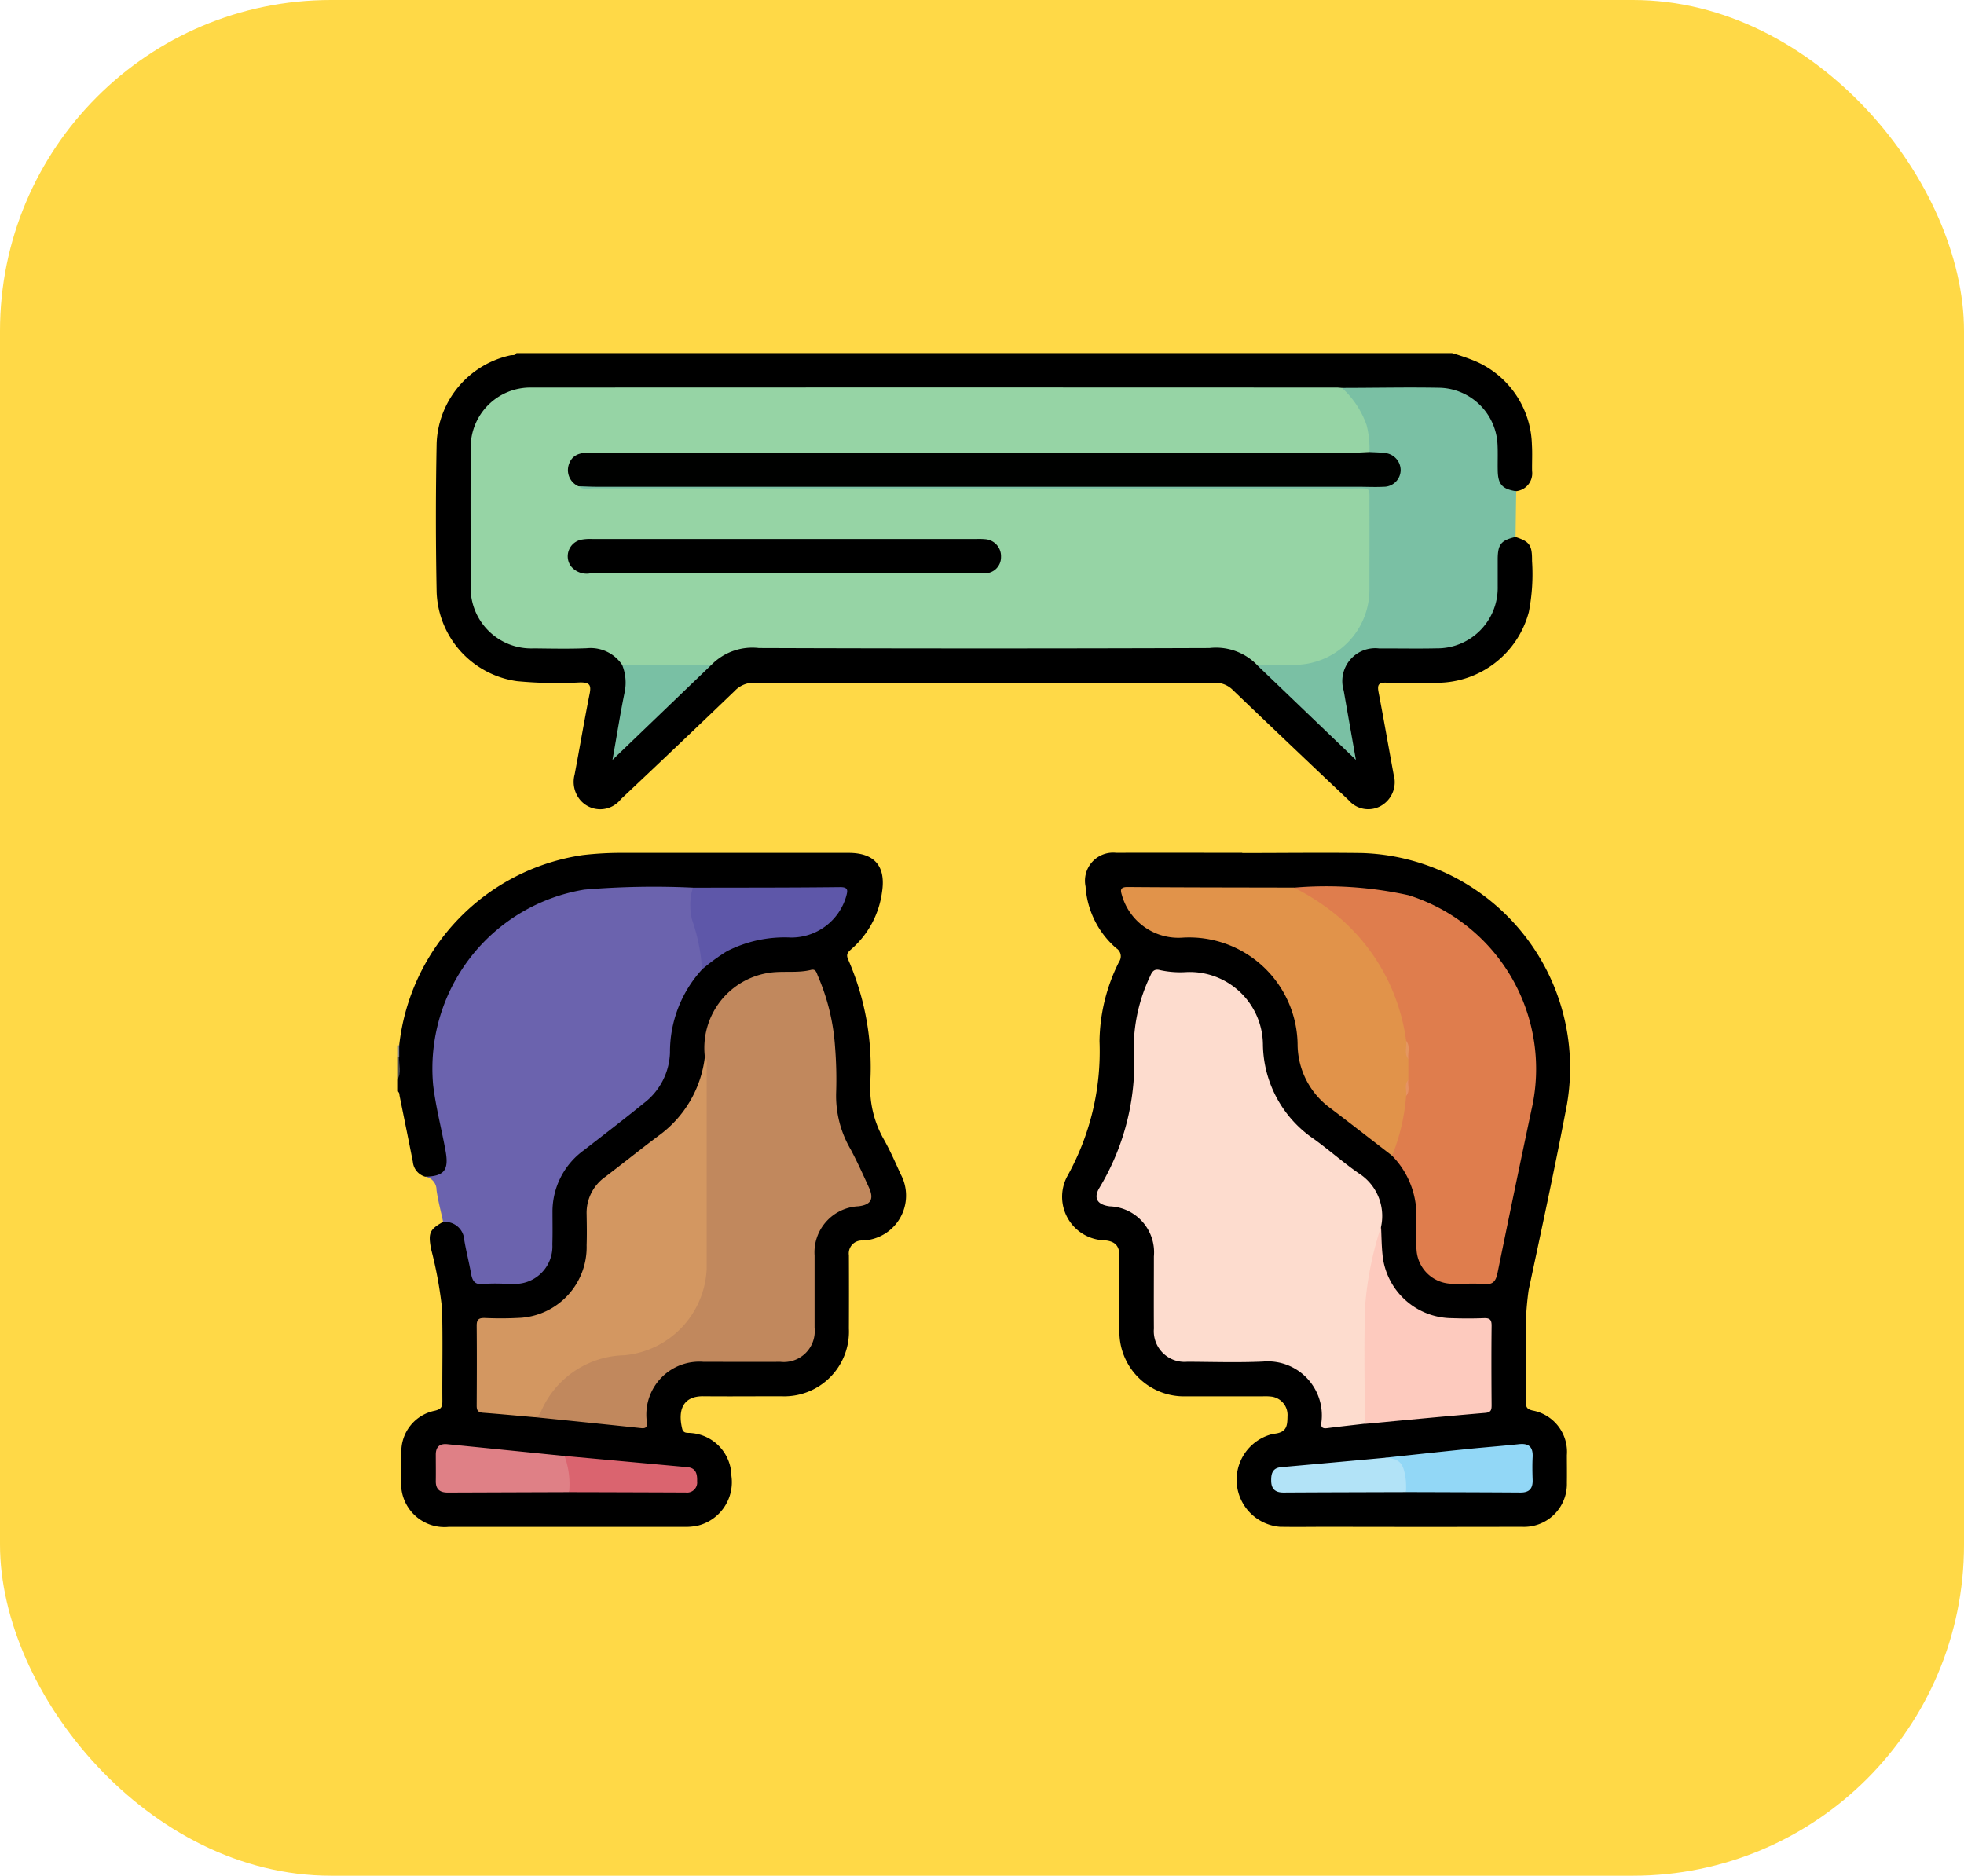 <svg xmlns="http://www.w3.org/2000/svg" xmlns:xlink="http://www.w3.org/1999/xlink" width="89" height="85" viewBox="0 0 89 85">
  <defs>
    <clipPath id="clip-path">
      <rect id="Rectángulo_44973" data-name="Rectángulo 44973" width="53.173" height="53.198" fill="none"/>
    </clipPath>
  </defs>
  <g id="_36" data-name="36" transform="translate(-698 -4457)">
    <g id="Grupo_165391" data-name="Grupo 165391" transform="translate(698 4457)">
      <rect id="Rectángulo_40797" data-name="Rectángulo 40797" width="89" height="85" rx="15" fill="#ffd947"/>
    </g>
    <g id="Grupo_174294" data-name="Grupo 174294" transform="translate(716 4473)">
      <g id="Grupo_174294-2" data-name="Grupo 174294" clip-path="url(#clip-path)">
        <path id="Trazado_179342" data-name="Trazado 179342" d="M54.157,8.334c.641.211.755.367.749,1.085a8.944,8.944,0,0,1-.147,2.322,4.312,4.312,0,0,1-4.169,3.2c-.761.018-1.524.024-2.284-.005-.374-.015-.417.116-.355.438.237,1.238.453,2.481.681,3.721a1.237,1.237,0,0,1-.577,1.424,1.169,1.169,0,0,1-1.465-.264q-2.624-2.477-5.229-4.973a1.134,1.134,0,0,0-.865-.344q-10.41.015-20.82,0a1.192,1.192,0,0,0-.905.375q-2.564,2.464-5.153,4.9a1.191,1.191,0,0,1-1.828.058A1.278,1.278,0,0,1,11.52,19.1c.232-1.222.437-2.449.682-3.669.083-.416-.028-.508-.441-.506a19.11,19.11,0,0,1-2.851-.057,4.227,4.227,0,0,1-3.644-4.039q-.066-3.373,0-6.749A4.249,4.249,0,0,1,8.615.1c.093-.02.214.023.268-.1H51.275a9.767,9.767,0,0,1,1.047.36,4.235,4.235,0,0,1,2.578,3.8c.025.395,0,.792.008,1.188a.813.813,0,0,1-.721.911.752.752,0,0,1-.962-.7A7.89,7.89,0,0,1,53.2,4.521a2.615,2.615,0,0,0-2.823-2.809c-1.381,0-2.761-.01-4.143.006q-17.974.008-35.946,0c-.225,0-.45,0-.675,0a2.533,2.533,0,0,0-2.62,2.483q-.109,3.27,0,6.543a2.579,2.579,0,0,0,2.694,2.483c.848.031,1.7.011,2.545.007a1.7,1.7,0,0,1,1.446.674,2.016,2.016,0,0,1,.246,1.441c-.161.866-.328,1.73-.486,2.685,1.474-1.406,2.927-2.727,4.317-4.118a2.051,2.051,0,0,1,1.661-.689q10.657.015,21.314,0a2.107,2.107,0,0,1,1.7.713c.9.932,1.868,1.8,2.809,2.687.464.439.918.89,1.433,1.368a16.983,16.983,0,0,0-.277-1.692c-.058-.376-.14-.748-.2-1.124a1.607,1.607,0,0,1,1.6-1.915c.778-.02,1.557,0,2.335-.005A2.737,2.737,0,0,0,53.215,10.2a7.817,7.817,0,0,1,.027-1.192.712.712,0,0,1,.915-.675" transform="translate(-3.48)"/>
        <path id="Trazado_179343" data-name="Trazado 179343" d="M.089,76.319A9.8,9.8,0,0,1,8.408,67.7a14.88,14.88,0,0,1,1.76-.1H20.45c1.19,0,1.7.61,1.518,1.779a4.164,4.164,0,0,1-1.394,2.588c-.157.138-.247.235-.138.472a12.187,12.187,0,0,1,1,5.561,4.734,4.734,0,0,0,.609,2.575c.288.509.524,1.049.766,1.583a2.037,2.037,0,0,1-1.73,3.008.586.586,0,0,0-.614.668q.007,1.662,0,3.324A2.933,2.933,0,0,1,17.4,92.224c-1.177,0-2.354.011-3.531,0-.905-.01-1.165.607-.957,1.47.058.242.264.176.424.2a1.978,1.978,0,0,1,1.808,1.939A2.029,2.029,0,0,1,13.6,98.093a2.731,2.731,0,0,1-.617.051q-5.323,0-10.646,0a1.965,1.965,0,0,1-2.151-2.16c0-.4-.007-.8,0-1.194A1.888,1.888,0,0,1,1.7,92.881c.291-.068.347-.174.345-.438-.011-1.4.025-2.8-.016-4.206a18.593,18.593,0,0,0-.5-2.7c-.127-.708-.07-.869.547-1.214.5-.156.858.042,1.04.607a10.4,10.4,0,0,1,.325,1.522A.551.551,0,0,0,4.1,87c.414-.024.832.014,1.246-.014a1.542,1.542,0,0,0,1.5-1.329,8.729,8.729,0,0,0,.068-1.813,3.422,3.422,0,0,1,1.345-2.8c.819-.666,1.662-1.3,2.5-1.95a3.527,3.527,0,0,0,1.482-2.779,4.894,4.894,0,0,1,1.528-3.53,5.059,5.059,0,0,1,3.85-1.493A2.469,2.469,0,0,0,20.078,69.8c.209-.434.166-.494-.323-.494q-3.165,0-6.329,0c-1.331-.013-2.662-.02-3.992,0A8.155,8.155,0,0,0,1.8,76.263a10.835,10.835,0,0,0,.289,3.642c.088.405.18.81.254,1.218.164.9-.157,1.244-1.082,1.15A.773.773,0,0,1,.707,81.6c-.195-1-.4-1.991-.6-2.986-.016-.081,0-.176-.109-.2v-.52a4.167,4.167,0,0,0,.054-1.041,1.651,1.651,0,0,1,.037-.527" transform="translate(0.001 -44.952)"/>
        <path id="Trazado_179344" data-name="Trazado 179344" d="M.087,95.133c-.024.35.132.716-.087,1.05V95.143c.024-.041.053-.047.087-.011" transform="translate(0 -63.248)" fill="#4c4c4c"/>
        <path id="Trazado_179345" data-name="Trazado 179345" d="M.087,94.151,0,94.161v-.52l.09-.01,0,.519" transform="translate(0 -62.266)" fill="#888"/>
        <path id="Trazado_179346" data-name="Trazado 179346" d="M98.086,67.6c1.8,0,3.6-.023,5.4,0A9.738,9.738,0,0,1,112.8,78.988c-.533,2.816-1.141,5.619-1.738,8.423a14.011,14.011,0,0,0-.115,2.636c-.019.813,0,1.627-.007,2.44,0,.218.041.313.291.375a1.908,1.908,0,0,1,1.565,2.026c0,.415.007.831,0,1.246a1.941,1.941,0,0,1-2.046,2q-4.336.01-8.672,0c-.761,0-1.524.012-2.285,0a2.136,2.136,0,0,1-.3-4.212c.632-.053.632-.384.642-.8a.839.839,0,0,0-.708-.887,2.471,2.471,0,0,0-.414-.015c-1.16,0-2.32,0-3.479,0A2.927,2.927,0,0,1,92.519,89.2c-.008-1.108-.011-2.216,0-3.323.006-.473-.194-.684-.668-.727a1.972,1.972,0,0,1-1.7-2.893,11.615,11.615,0,0,0,1.466-6.135,8.2,8.2,0,0,1,.89-3.6.429.429,0,0,0-.131-.606,4.044,4.044,0,0,1-1.391-2.8,1.273,1.273,0,0,1,1.384-1.526c1.9-.006,3.808,0,5.712,0Z" transform="translate(-59.791 -44.945)"/>
        <path id="Trazado_179347" data-name="Trazado 179347" d="M3.76,85.334c.867-.013,1.088-.294.932-1.156-.18-1-.444-1.985-.565-3a8.222,8.222,0,0,1,6.853-8.853,37.587,37.587,0,0,1,4.918-.09,11.73,11.73,0,0,0,.527,3.074.7.7,0,0,1-.111.637,5.533,5.533,0,0,0-1.453,3.772A2.993,2.993,0,0,1,13.683,82c-.9.73-1.817,1.433-2.731,2.142a3.427,3.427,0,0,0-1.415,2.805c0,.484.01.968-.006,1.451A1.7,1.7,0,0,1,7.7,90.19c-.432,0-.867-.034-1.295.011-.4.042-.5-.15-.56-.479-.09-.509-.222-1.011-.307-1.521a.869.869,0,0,0-.957-.813c-.1-.481-.232-.959-.3-1.446a.608.608,0,0,0-.517-.609" transform="translate(-2.5 -48.013)" fill="#6b63ae"/>
        <path id="Trazado_179348" data-name="Trazado 179348" d="M66.958,11.424c-.65.149-.8.333-.807.989,0,.415,0,.83,0,1.245a2.743,2.743,0,0,1-2.774,2.812c-.864.019-1.729,0-2.593.005a1.491,1.491,0,0,0-1.611,1.916c.174,1,.352,2,.551,3.133l-4.483-4.3a.744.744,0,0,1,.581-.164c.381-.011.762,0,1.143-.006a3.252,3.252,0,0,0,3.2-3.183c.028-1.3.012-2.6,0-3.895,0-.528-.065-.575-.613-.589-.173,0-.346,0-.519,0H25.64a5.2,5.2,0,0,1-.726-.015c-.174-.024-.4.01-.43-.266a1.41,1.41,0,0,1,.952-.15q12.067-.007,24.133,0h10.8a5.671,5.671,0,0,0,.622-.017A.518.518,0,0,0,61.5,8.5a.559.559,0,0,0-.33-.638,3.755,3.755,0,0,0-.7-.191.393.393,0,0,1-.258-.4,3.221,3.221,0,0,0-.977-2.243.369.369,0,0,1-.145-.362c1.485,0,2.97-.035,4.454-.005a2.7,2.7,0,0,1,2.6,2.6c.018.379,0,.76.008,1.14.008.633.2.854.837.951q-.016,1.038-.03,2.076" transform="translate(-16.281 -3.09)" fill="#7ac0a4"/>
        <path id="Trazado_179349" data-name="Trazado 179349" d="M49.406,4.668a4.12,4.12,0,0,1,1.119,1.69,4.286,4.286,0,0,1,.129,1.216,1.412,1.412,0,0,1-.953.149q-14.492.007-28.985,0-2.389,0-4.779,0a3.116,3.116,0,0,0-.775.062c-.569.145-.726.469-.479,1a.889.889,0,0,1,.124.338c.21.184.465.1.7.1q17.191.007,34.384.005c.865,0,.759-.1.762.787.005,1.247,0,2.493,0,3.74a3.408,3.408,0,0,1-3.487,3.466l-1.61,0a2.594,2.594,0,0,0-2.153-.762q-10.206.036-20.413,0a2.59,2.59,0,0,0-2.153.762,10.15,10.15,0,0,1-4.047,0,1.721,1.721,0,0,0-1.606-.753c-.795.032-1.593.015-2.389.006a2.746,2.746,0,0,1-2.868-2.88c-.005-2.06-.011-4.119,0-6.179a2.707,2.707,0,0,1,2.765-2.761q18.252-.009,36.5,0c.069,0,.138.01.207.015" transform="translate(-6.597 -3.093)" fill="#96d4a5"/>
        <path id="Trazado_179350" data-name="Trazado 179350" d="M29.557,42.178l4.047,0-4.483,4.306c.2-1.106.349-2.083.548-3.051a2.12,2.12,0,0,0-.112-1.259" transform="translate(-19.366 -28.049)" fill="#79c0a4"/>
        <path id="Trazado_179351" data-name="Trazado 179351" d="M26.276,87.369a3.443,3.443,0,0,1,2.852-3.807c.647-.115,1.316.02,1.963-.143.216-.054.249.141.307.278a9.708,9.708,0,0,1,.777,3.21,18.513,18.513,0,0,1,.049,2.076,4.8,4.8,0,0,0,.659,2.572c.3.563.564,1.148.829,1.73.239.524.084.782-.482.847a2.09,2.09,0,0,0-1.983,2.234c0,1.091,0,2.181,0,3.272A1.4,1.4,0,0,1,29.7,101.18c-1.16.005-2.32,0-3.48,0a2.4,2.4,0,0,0-2.583,2.641c0,.181.089.4-.244.366q-2.423-.256-4.845-.5a4.621,4.621,0,0,1,4.1-2.964,3.9,3.9,0,0,0,3.564-3.916q.027-4,0-8a8.4,8.4,0,0,0,.071-1.441" transform="translate(-12.334 -55.468)" fill="#c1885d"/>
        <path id="Trazado_179352" data-name="Trazado 179352" d="M21.087,95.229c.136.147.082.329.082.5q0,4.54,0,9.08a4.11,4.11,0,0,1-3.731,3.933,4.215,4.215,0,0,0-3.715,2.413c-.081.166-.128.371-.365.394-.775-.067-1.548-.142-2.324-.2-.226-.016-.289-.107-.288-.321.007-1.211.011-2.422,0-3.633,0-.288.111-.346.367-.341a15.854,15.854,0,0,0,1.66-.011,3.211,3.211,0,0,0,2.956-3.29c.016-.466.008-.934,0-1.4a1.99,1.99,0,0,1,.842-1.693c.812-.617,1.606-1.258,2.423-1.868a5.144,5.144,0,0,0,2.092-3.563" transform="translate(-7.145 -63.328)" fill="#d39761"/>
        <path id="Trazado_179353" data-name="Trazado 179353" d="M40.181,75.967a8.414,8.414,0,0,0-.451-2.247,2.761,2.761,0,0,1,.035-1.463c2.228-.006,4.456,0,6.683-.026.382,0,.328.179.267.412A2.586,2.586,0,0,1,44.2,74.518a5.754,5.754,0,0,0-2.9.626,9.021,9.021,0,0,0-1.123.824" transform="translate(-26.367 -48.033)" fill="#5e57a9"/>
        <path id="Trazado_179354" data-name="Trazado 179354" d="M11.259,149.764q-2.751.009-5.5.019c-.364,0-.549-.151-.543-.525.006-.4,0-.8,0-1.194,0-.353.177-.508.522-.473q2.656.265,5.312.534a1.417,1.417,0,0,1,.209,1.639" transform="translate(-3.468 -98.145)" fill="#df8086"/>
        <path id="Trazado_179355" data-name="Trazado 179355" d="M22.843,150.832a3.725,3.725,0,0,0-.209-1.639q2.784.254,5.568.509c.395.036.451.318.441.636a.459.459,0,0,1-.513.512q-2.643-.011-5.287-.017" transform="translate(-15.052 -99.214)" fill="#da646f"/>
        <path id="Trazado_179356" data-name="Trazado 179356" d="M106.756,103.988c-.565.067-1.132.127-1.7.2-.249.034-.3-.065-.263-.287a2.45,2.45,0,0,0-2.648-2.732c-1.14.051-2.284.014-3.427.008A1.392,1.392,0,0,1,97.2,99.676c-.008-1.09,0-2.18,0-3.271a2.085,2.085,0,0,0-2-2.27c-.558-.072-.758-.366-.462-.85a11,11,0,0,0,1.549-6.429,7.6,7.6,0,0,1,.747-3.157c.092-.227.2-.339.461-.264a4.3,4.3,0,0,0,1.187.085,3.318,3.318,0,0,1,3.458,3.267,5.254,5.254,0,0,0,2.314,4.3c.687.495,1.323,1.063,2.018,1.545a2.289,2.289,0,0,1,1.022,2.423,27.119,27.119,0,0,0-.583,6.495c.04.6.009,1.2,0,1.807a.888.888,0,0,1-.158.635" transform="translate(-62.91 -55.469)" fill="#fddcce"/>
        <path id="Trazado_179357" data-name="Trazado 179357" d="M121.277,72.249a17.318,17.318,0,0,1,5.2.344,8.248,8.248,0,0,1,5.57,9.739q-.779,3.674-1.53,7.353c-.076.378-.19.571-.621.529-.463-.044-.934,0-1.4-.014a1.633,1.633,0,0,1-1.655-1.535,7.906,7.906,0,0,1-.019-1.244,3.855,3.855,0,0,0-1.092-3.024c.111-.916.393-1.8.535-2.708a2.044,2.044,0,0,0,.054-.755q0-.432,0-.864a2.833,2.833,0,0,0-.036-.817,9,9,0,0,0-4.673-6.658c-.142-.078-.337-.121-.334-.346" transform="translate(-80.65 -48.026)" fill="#df7d4d"/>
        <path id="Trazado_179358" data-name="Trazado 179358" d="M110.926,80.032q0,.468,0,.937c-.139.227.031.5-.1.727a9.157,9.157,0,0,1-.635,2.709c-.931-.718-1.858-1.441-2.794-2.152a3.592,3.592,0,0,1-1.488-2.83,4.914,4.914,0,0,0-5.21-4.9,2.665,2.665,0,0,1-2.736-1.872c-.055-.206-.166-.428.245-.424,2.51.02,5.02.019,7.529.025a10.311,10.311,0,0,1,2.145,1.431,8.928,8.928,0,0,1,2.944,5.513c.138.264-.039.568.1.832" transform="translate(-65.107 -48.033)" fill="#e1934a"/>
        <path id="Trazado_179359" data-name="Trazado 179359" d="M130.853,127.093c0-1.778-.045-3.557.015-5.333a15.176,15.176,0,0,1,.722-3.6c.02.413.022.828.063,1.239a3.181,3.181,0,0,0,3.1,2.908c.5.018,1,.02,1.5,0,.274-.01.35.078.347.349-.013,1.192-.009,2.385,0,3.577,0,.21-.008.345-.285.368-1.823.154-3.644.328-5.466.5" transform="translate(-87.007 -78.574)" fill="#fdcabe"/>
        <path id="Trazado_179360" data-name="Trazado 179360" d="M133.606,148.2c1.235-.131,2.47-.266,3.705-.392.791-.081,1.584-.139,2.374-.224.456-.049.64.137.617.586-.018.345-.012.692,0,1.037.012.388-.151.572-.551.569-1.729-.012-3.458-.015-5.187-.021a.528.528,0,0,1-.138-.372,1.166,1.166,0,0,0-.819-1.184" transform="translate(-88.849 -98.139)" fill="#92d7f6"/>
        <path id="Trazado_179361" data-name="Trazado 179361" d="M123.378,149.44c.679.04.855.228.951,1.039a4.573,4.573,0,0,1,.005.516c-1.852.006-3.7.009-5.555.02-.366,0-.547-.16-.553-.524-.006-.322.052-.59.451-.625q2.351-.21,4.7-.426" transform="translate(-78.621 -99.378)" fill="#b2e3f7"/>
        <path id="Trazado_179362" data-name="Trazado 179362" d="M23.555,14.931a.8.8,0,0,1-.443-.95c.136-.47.5-.574.932-.574h2.025q16.331,0,32.661,0c.224,0,.448-.018.672-.027.224.013.449.014.671.042a.785.785,0,0,1,.743.786.764.764,0,0,1-.774.748c-.38.02-.761,0-1.142,0H24.436c-.294,0-.587-.016-.881-.024" transform="translate(-15.345 -8.896)" fill="#000100"/>
        <path id="Trazado_179363" data-name="Trazado 179363" d="M32.846,26.714q-4.385,0-8.771,0a.915.915,0,0,1-.871-.341.768.768,0,0,1,.47-1.186,2.14,2.14,0,0,1,.515-.033q8.693,0,17.386,0a3.11,3.11,0,0,1,.415.009.772.772,0,0,1,.713.808.728.728,0,0,1-.775.735c-1.09.015-2.179.007-3.27.007H32.846" transform="translate(-15.341 -16.727)"/>
        <path id="Trazado_179364" data-name="Trazado 179364" d="M136.552,93.868c-.206-.256-.059-.556-.1-.832.208.256.059.556.1.832" transform="translate(-90.732 -61.869)" fill="#e59660"/>
        <path id="Trazado_179365" data-name="Trazado 179365" d="M136.453,99.043c.039-.242-.1-.508.1-.727-.039.242.1.508-.1.727" transform="translate(-90.736 -65.381)" fill="#e69263"/>
      </g>
    </g>
  </g>
</svg>
